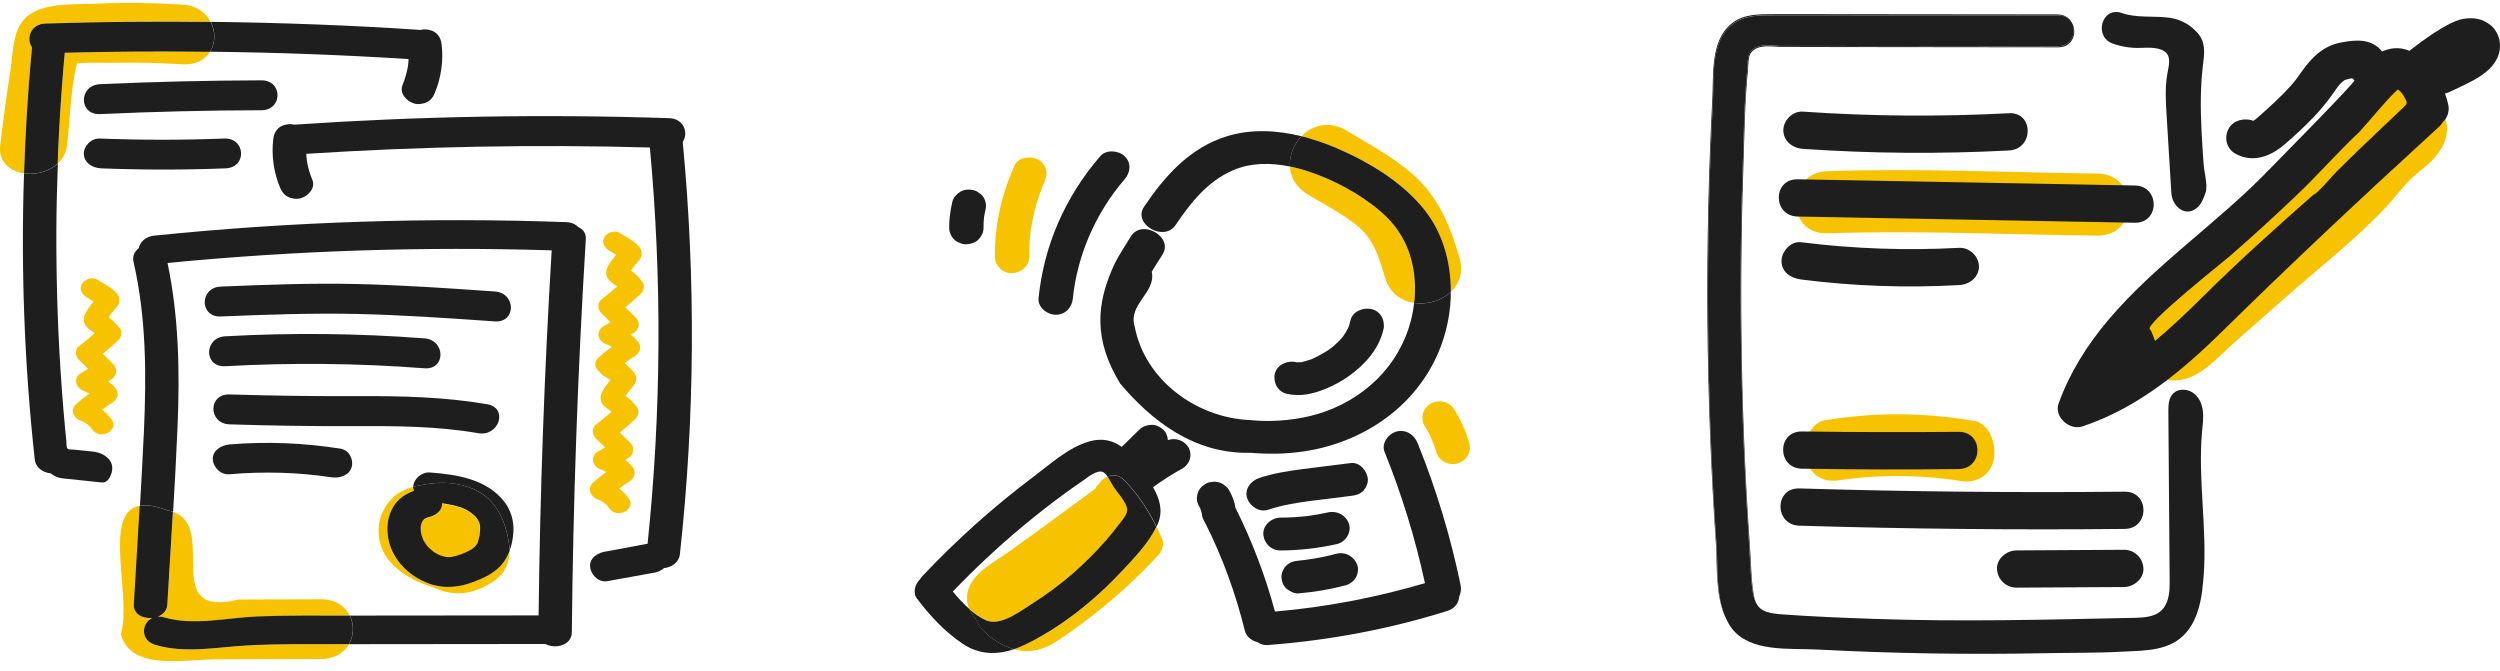 <svg width="123" height="33" viewBox="0 0 123 33" fill="none" xmlns="http://www.w3.org/2000/svg">
<path d="M51.463 8.331C51.407 8.145 51.258 7.942 51.074 7.848C50.712 7.666 50.105 7.722 49.918 8.137C49.282 9.562 48.932 11.076 48.949 12.632C48.953 13.054 49.333 13.46 49.794 13.44C50.246 13.419 50.643 13.086 50.639 12.632C50.635 12.282 50.648 11.933 50.682 11.584C50.69 11.511 50.699 11.434 50.707 11.361C50.712 11.336 50.72 11.28 50.724 11.247C50.75 11.085 50.78 10.922 50.814 10.76C50.882 10.443 50.963 10.126 51.062 9.814C51.113 9.647 51.173 9.481 51.237 9.314C51.262 9.245 51.292 9.172 51.318 9.103C51.331 9.075 51.45 8.798 51.382 8.949C51.471 8.746 51.527 8.559 51.463 8.331Z" fill="#F7C300"/>
<path d="M50.43 31.725C50.255 31.81 50.076 31.879 49.896 31.94C49.913 31.944 49.931 31.952 49.947 31.956C50.699 32.155 51.382 31.952 52.005 31.542C52.59 31.156 53.157 30.742 53.708 30.316C54.882 29.41 55.97 28.411 56.969 27.331C57.157 27.128 57.294 26.819 57.187 26.547C57.102 26.328 56.999 26.121 56.901 25.91C56.53 26.714 55.804 27.453 55.206 28.095C53.87 29.528 52.227 30.856 50.43 31.725Z" fill="#F7C300"/>
<path d="M50.848 29.658C52.171 28.817 53.358 27.786 54.383 26.625C54.626 26.344 54.861 26.06 55.083 25.764C55.245 25.544 55.526 25.268 55.45 24.98C55.356 24.631 54.989 24.245 54.784 23.941C54.711 23.831 54.609 23.616 54.493 23.449C54.31 23.526 54.148 23.66 54.045 23.835C53.973 23.892 53.922 23.965 53.879 24.05C52.47 25.098 51.057 26.133 49.627 27.152C48.927 27.652 47.916 28.151 47.642 29.004C47.536 29.333 47.561 29.662 47.681 29.95C47.946 30.186 48.231 30.389 48.526 30.519C49.252 30.84 50.272 30.023 50.848 29.658Z" fill="#F7C300"/>
<path d="M71.551 20.144C71.44 19.969 71.252 19.827 71.047 19.774C70.846 19.722 70.577 19.746 70.398 19.856C70.219 19.965 70.061 20.132 70.01 20.339C69.959 20.55 69.976 20.773 70.095 20.96C70.227 21.167 70.338 21.382 70.441 21.602C70.526 21.809 70.603 22.024 70.663 22.239C70.718 22.434 70.868 22.621 71.051 22.722C71.231 22.824 71.499 22.869 71.7 22.804C71.905 22.739 72.101 22.621 72.204 22.434C72.311 22.239 72.349 22.028 72.289 21.813C72.127 21.228 71.875 20.66 71.551 20.144Z" fill="#F7C300"/>
<path d="M67.957 10.431C66.941 9.55 65.613 8.839 64.32 8.417C64.038 8.323 63.752 8.25 63.462 8.189C63.492 8.705 63.756 9.213 64.345 9.57C65.178 10.073 66.108 10.536 66.843 11.166C67.619 11.832 67.867 12.713 68.14 13.647C68.362 14.414 68.938 14.808 69.57 14.906C69.6 14.613 69.617 14.317 69.609 14.02C69.566 12.672 69.092 11.418 67.957 10.431Z" fill="#F7C300"/>
<path d="M71.807 12.684C71.393 11.267 70.868 9.907 69.779 8.831C68.789 7.848 67.457 7.162 66.262 6.435C65.4 5.911 64.563 6.155 64.034 6.703C64.619 6.845 65.195 7.04 65.746 7.28C67.38 7.982 69.028 8.981 70.104 10.354C71.026 11.527 71.384 12.989 71.376 14.366C71.794 13.972 72.012 13.391 71.807 12.684Z" fill="#F7C300"/>
<path d="M45.384 28.342C45.337 28.391 45.299 28.444 45.269 28.496C45.013 28.74 44.894 29.166 45.12 29.459C45.752 30.291 46.481 31.083 47.369 31.676C48.176 32.216 49.042 32.228 49.896 31.94C49.312 31.773 48.752 31.432 48.355 30.99C48.193 30.811 48.065 30.62 47.988 30.409C47.856 30.279 47.749 30.121 47.677 29.95C47.386 29.69 47.117 29.394 46.878 29.102C47.954 27.985 49.09 26.917 50.289 25.918C50.934 25.382 51.591 24.862 52.265 24.367C52.607 24.115 52.953 23.871 53.303 23.632C53.52 23.482 53.96 23.112 54.25 23.218C54.336 23.25 54.417 23.34 54.489 23.445C54.758 23.335 55.078 23.36 55.339 23.64C55.987 24.326 56.5 25.081 56.901 25.91C56.931 25.849 56.961 25.784 56.986 25.723C57.23 25.085 57.038 24.513 56.73 23.969C57.187 23.636 57.665 23.331 58.164 23.055C58.344 22.958 58.485 22.775 58.54 22.588C58.596 22.401 58.57 22.15 58.459 21.987C58.241 21.662 57.827 21.52 57.46 21.654C57.452 21.468 57.366 21.256 57.225 21.131C57.068 20.992 56.863 20.891 56.645 20.903C56.427 20.911 56.222 20.98 56.064 21.131C55.774 21.415 55.48 21.699 55.189 21.987C54.758 21.675 54.242 21.532 53.589 21.719C52.568 22.012 51.659 22.848 50.835 23.465C48.872 24.939 47.053 26.572 45.384 28.342Z" fill="#1E1E1E"/>
<path d="M54.489 23.449C54.605 23.62 54.707 23.831 54.779 23.941C54.984 24.245 55.347 24.631 55.445 24.98C55.522 25.264 55.24 25.544 55.078 25.764C54.856 26.06 54.626 26.344 54.378 26.625C53.358 27.786 52.171 28.817 50.844 29.658C50.268 30.023 49.248 30.835 48.513 30.519C48.215 30.389 47.933 30.186 47.668 29.95C47.741 30.121 47.847 30.279 47.98 30.409C48.056 30.62 48.185 30.811 48.347 30.99C48.748 31.428 49.303 31.769 49.888 31.94C50.067 31.879 50.246 31.81 50.421 31.725C52.218 30.856 53.862 29.528 55.198 28.099C55.795 27.457 56.521 26.718 56.892 25.914C56.491 25.09 55.979 24.33 55.33 23.644C55.078 23.368 54.758 23.34 54.489 23.449Z" fill="#1E1E1E"/>
<path d="M69.574 14.906C69.323 17.2 67.824 19.161 65.553 20.111C64.653 20.489 63.624 20.684 62.57 20.708C62.215 20.716 61.861 20.704 61.511 20.668C58.813 20.558 56.316 18.649 55.83 16.079C55.48 14.958 56.892 14.406 56.666 13.367C56.841 13.078 57.02 12.798 57.196 12.522C57.746 11.661 56.197 10.76 55.646 11.62C55.514 11.828 55.381 12.039 55.253 12.25C55.125 12.461 54.997 12.676 54.878 12.896C53.892 14.954 53.815 16.741 55.112 18.869C56.623 20.663 58.736 22.349 61.511 22.276C61.955 22.316 62.399 22.328 62.834 22.32C63.705 22.3 64.55 22.178 65.319 21.959C68.725 20.992 71.038 18.333 71.35 15.036C71.371 14.816 71.38 14.593 71.38 14.366C70.919 14.8 70.215 15.007 69.574 14.906Z" fill="#1E1E1E"/>
<path d="M64.034 6.703C62.817 6.403 61.566 6.342 60.406 6.691C58.519 7.259 57.285 8.697 56.286 10.175C55.714 11.02 57.264 11.921 57.836 11.076C58.549 10.021 59.377 8.941 60.64 8.388C61.511 8.003 62.497 7.994 63.466 8.193C63.428 7.649 63.654 7.097 64.034 6.703Z" fill="#1E1E1E"/>
<path d="M65.746 7.28C65.195 7.044 64.619 6.849 64.034 6.703C63.654 7.097 63.428 7.649 63.462 8.189C63.752 8.25 64.038 8.323 64.32 8.417C65.613 8.839 66.941 9.55 67.957 10.431C69.096 11.418 69.57 12.672 69.613 14.02C69.621 14.321 69.609 14.617 69.574 14.905C70.215 15.003 70.919 14.796 71.38 14.366C71.389 12.989 71.026 11.523 70.108 10.354C69.028 8.981 67.38 7.982 65.746 7.28Z" fill="#1E1E1E"/>
<path d="M69.745 21.796C69.579 21.39 69.177 21.11 68.708 21.232C68.302 21.338 67.952 21.817 68.119 22.227C68.968 24.326 69.63 26.486 70.108 28.691C67.705 29.398 65.233 29.873 62.728 30.088C62.254 28.33 61.605 26.625 60.785 24.984C60.768 24.87 60.743 24.761 60.709 24.651C60.645 24.46 60.563 24.273 60.461 24.103C60.41 24.009 60.337 23.932 60.243 23.875C60.162 23.802 60.064 23.758 59.957 23.729C59.846 23.697 59.731 23.693 59.62 23.713C59.509 23.717 59.402 23.75 59.304 23.811C59.249 23.851 59.189 23.896 59.133 23.936C59.031 24.038 58.958 24.156 58.916 24.294C58.907 24.367 58.894 24.436 58.886 24.509C58.886 24.655 58.924 24.789 59.001 24.915C59.018 24.948 59.035 24.98 59.052 25.017C59.091 25.114 59.116 25.215 59.138 25.317C59.142 25.402 59.163 25.483 59.206 25.557C59.227 25.613 59.253 25.666 59.291 25.715C59.291 25.715 59.291 25.715 59.291 25.719C60.145 27.408 60.794 29.195 61.246 31.03C61.319 31.323 61.579 31.526 61.874 31.595C62.011 31.692 62.177 31.749 62.352 31.737C65.366 31.514 68.341 30.957 71.213 30.056C71.593 29.938 71.773 29.65 71.794 29.349C71.875 29.179 71.901 28.98 71.862 28.785C71.367 26.397 70.663 24.062 69.745 21.796Z" fill="#1E1E1E"/>
<path d="M67.299 23.591C67.282 23.201 66.924 22.726 66.454 22.783C65.664 22.881 64.875 22.978 64.085 23.08C63.364 23.173 62.642 23.287 61.951 23.518C61.537 23.656 61.212 24.078 61.362 24.513C61.494 24.907 61.955 25.228 62.399 25.077C63.065 24.854 63.756 24.744 64.456 24.647C64.461 24.647 64.465 24.647 64.469 24.647C64.508 24.643 64.55 24.639 64.589 24.631C64.67 24.623 64.751 24.61 64.832 24.602C65.007 24.582 65.186 24.558 65.361 24.537C65.728 24.493 66.096 24.444 66.458 24.399C66.693 24.371 66.881 24.33 67.056 24.164C67.197 24.022 67.308 23.79 67.299 23.591Z" fill="#1E1E1E"/>
<path d="M66.369 25.776C66.224 25.345 65.792 25.11 65.331 25.211C65.02 25.28 64.704 25.337 64.384 25.382C63.923 25.435 63.462 25.467 63.001 25.467C62.561 25.467 62.134 25.837 62.156 26.275C62.177 26.71 62.527 27.083 63.001 27.083C63.935 27.079 64.875 26.97 65.779 26.767C66.211 26.673 66.505 26.178 66.369 25.776Z" fill="#1E1E1E"/>
<path d="M63.893 29.195C64.67 29.126 65.442 29 66.194 28.801C66.399 28.748 66.591 28.606 66.697 28.431C66.804 28.257 66.847 28.005 66.783 27.81C66.642 27.396 66.202 27.124 65.746 27.246C65.246 27.38 64.738 27.477 64.226 27.546C64.115 27.558 64.004 27.571 63.893 27.583C63.662 27.603 63.462 27.66 63.295 27.818C63.15 27.956 63.039 28.188 63.048 28.391C63.056 28.598 63.129 28.817 63.295 28.963C63.453 29.093 63.675 29.211 63.893 29.195Z" fill="#1E1E1E"/>
<path d="M51.096 14.678C51.053 15.113 51.514 15.486 51.941 15.486C52.436 15.486 52.739 15.117 52.786 14.678C53 12.559 53.909 10.471 55.33 8.823C55.62 8.486 55.676 8.011 55.33 7.682C55.031 7.398 54.429 7.345 54.135 7.682C52.402 9.684 51.356 12.092 51.096 14.678Z" fill="#1E1E1E"/>
<path d="M48.18 9.501C48.099 9.428 48.005 9.383 47.894 9.355C47.677 9.306 47.433 9.318 47.245 9.436C47.066 9.55 46.908 9.712 46.857 9.919C46.797 10.163 46.759 10.411 46.729 10.658C46.708 10.841 46.699 11.028 46.699 11.21C46.703 11.418 46.789 11.633 46.947 11.783C47.023 11.86 47.113 11.917 47.22 11.95C47.322 11.998 47.429 12.023 47.544 12.018C47.762 12.01 47.988 11.941 48.142 11.783C48.291 11.625 48.394 11.43 48.389 11.21C48.385 11.036 48.398 10.861 48.415 10.687C48.432 10.573 48.453 10.459 48.483 10.345C48.535 10.138 48.513 9.911 48.398 9.724C48.347 9.631 48.274 9.558 48.18 9.501Z" fill="#1E1E1E"/>
<path d="M64.414 17.707C64.311 17.744 64.209 17.777 64.102 17.801C64.085 17.805 64.059 17.813 64.034 17.821C64.004 17.825 63.974 17.825 63.948 17.825C63.897 17.829 63.85 17.825 63.799 17.825C63.79 17.821 63.782 17.821 63.761 17.817C63.329 17.72 62.826 17.947 62.723 18.382C62.625 18.796 62.851 19.271 63.312 19.376C63.978 19.527 64.606 19.381 65.22 19.129C65.626 18.962 66.01 18.755 66.364 18.503C67.171 17.927 67.846 17.163 68.067 16.201C68.161 15.791 67.939 15.308 67.478 15.206C67.052 15.113 66.539 15.328 66.441 15.771C66.42 15.856 66.398 15.937 66.373 16.022C66.36 16.059 66.343 16.096 66.33 16.132C66.253 16.282 66.172 16.424 66.074 16.558C66.066 16.567 66.057 16.575 66.048 16.587C66.057 16.579 66.061 16.575 66.074 16.562C66.048 16.587 66.027 16.615 66.006 16.644C65.946 16.709 65.886 16.774 65.822 16.834C65.758 16.895 65.69 16.956 65.622 17.017C65.579 17.054 65.536 17.086 65.498 17.119C65.493 17.123 65.477 17.135 65.459 17.147C65.536 17.086 65.412 17.18 65.404 17.188C65.365 17.212 65.327 17.241 65.289 17.265C65.212 17.314 65.135 17.362 65.054 17.407C64.896 17.496 64.734 17.582 64.563 17.655C64.537 17.667 64.452 17.716 64.431 17.712C64.456 17.699 64.486 17.691 64.512 17.679C64.473 17.683 64.444 17.695 64.414 17.707Z" fill="#1E1E1E"/>
<path d="M66.044 16.583C65.968 16.651 66.006 16.627 66.044 16.583V16.583Z" fill="#1E1E1E"/>
<g clip-path="url(#clip0)">
<path d="M97.147 20.714C94.681 20.287 92.248 20.274 89.775 20.678C89.076 20.794 88.632 21.838 88.838 22.559C89.088 23.427 89.743 23.75 90.488 23.628C90.54 23.622 90.565 23.616 90.585 23.61C90.597 23.61 90.617 23.604 90.642 23.604C90.79 23.585 90.938 23.567 91.092 23.549C91.349 23.518 91.606 23.494 91.862 23.476C92.395 23.433 92.935 23.414 93.468 23.421C93.981 23.427 94.495 23.445 95.009 23.488C95.266 23.512 95.523 23.537 95.779 23.567C95.863 23.579 95.953 23.591 96.036 23.598C96.113 23.61 96.152 23.616 96.165 23.616C96.171 23.616 96.178 23.616 96.191 23.622C96.274 23.634 96.357 23.653 96.447 23.665C97.141 23.787 97.924 23.469 98.098 22.596C98.233 21.869 97.892 20.843 97.147 20.714Z" fill="#F7C300"/>
<path d="M103.19 8.54C98.772 8.485 94.322 8.271 89.91 8.424C87.849 8.491 87.843 11.545 89.91 11.478C94.322 11.332 98.772 11.539 103.183 11.594C105.257 11.619 105.257 8.564 103.19 8.54Z" fill="#F7C300"/>
<path d="M120.014 5.26C119.95 5.168 119.86 5.083 119.789 5.003C119.751 4.954 119.718 4.924 119.699 4.899C119.686 4.881 119.673 4.85 119.635 4.789C119.519 4.612 119.378 4.478 119.23 4.374C118.53 3.672 117.375 3.61 116.514 4.252C115.692 4.863 114.896 5.516 114.138 6.2C112.7 7.496 111.371 8.894 110.073 10.312C109.431 11.014 108.808 11.735 108.147 12.419C107.543 13.048 106.818 13.543 106.176 14.142C105.469 14.801 104.936 15.669 104.917 16.622C104.898 17.807 105.906 18.858 107.203 18.705C108.282 18.576 109.11 17.581 109.868 16.909C110.69 16.182 111.518 15.455 112.34 14.728C114.035 13.232 115.885 11.796 117.426 10.153C117.811 9.743 118.139 9.279 118.543 8.876C118.896 8.516 119.333 8.235 119.68 7.868C120.117 7.41 120.425 6.872 120.393 6.237C120.361 5.895 120.219 5.541 120.014 5.26Z" fill="#F7C300"/>
<path d="M101.231 2.279C97.635 2.273 94.046 2.273 90.45 2.267C89.519 2.267 88.588 2.267 87.656 2.267C87.175 2.267 86.424 2.102 86.102 2.566C85.974 2.755 85.993 3.103 85.974 3.323C85.813 4.991 85.794 6.677 85.736 8.351C85.531 14.539 85.647 20.739 86.07 26.921C86.122 27.648 86.128 28.393 86.237 29.114C86.276 29.364 86.34 29.553 86.424 29.706C86.353 29.566 86.302 29.389 86.269 29.169C86.16 28.448 86.154 27.703 86.102 26.976C85.672 20.794 85.563 14.594 85.769 8.4C85.826 6.732 85.839 5.04 86.006 3.372C86.025 3.152 86.006 2.804 86.141 2.609C86.462 2.144 87.213 2.309 87.695 2.309C88.626 2.309 89.557 2.309 90.488 2.315C94.084 2.321 97.674 2.321 101.27 2.328C101.95 2.328 102.188 1.674 101.983 1.21C102.13 1.668 101.886 2.279 101.231 2.279Z" fill="#1E1E1E"/>
<path d="M108.552 9.09C108.539 8.754 108.436 8.375 108.417 8.058C108.378 7.508 108.34 6.952 108.314 6.402C108.263 5.315 108.256 4.227 108.391 3.152C108.462 2.603 108.519 2.083 108.134 1.637C107.775 1.222 107.299 0.953 106.741 0.874C106.066 0.782 105.373 0.868 104.705 0.727C104.602 0.703 104.493 0.678 104.397 0.642C103.408 0.294 102.984 1.808 103.96 2.151C104.269 2.26 104.609 2.328 104.936 2.352C105.405 2.383 105.9 2.273 106.349 2.45C106.895 2.664 106.702 3.22 106.625 3.678C106.516 4.343 106.555 5.028 106.599 5.7C106.677 6.97 106.754 8.235 106.831 9.505C106.869 10.159 107.569 10.782 108.179 10.14C108.314 9.994 108.391 9.805 108.462 9.621C108.5 9.524 108.539 9.426 108.545 9.322C108.552 9.243 108.558 9.163 108.552 9.09Z" fill="#1E1E1E"/>
<path d="M84.279 4.924C84.343 3.745 84.163 2.053 85.223 1.204C85.807 0.733 86.558 0.746 87.284 0.746C88.151 0.746 89.011 0.746 89.878 0.746C93.673 0.752 97.462 0.752 101.257 0.758C101.629 0.758 101.86 0.959 101.97 1.21C101.873 0.929 101.623 0.709 101.225 0.709C97.436 0.703 93.647 0.703 89.852 0.697C88.986 0.697 88.125 0.691 87.258 0.697C86.533 0.697 85.781 0.684 85.197 1.155C84.137 1.998 84.311 3.696 84.246 4.869C83.868 12.15 83.925 19.45 84.42 26.725C84.497 27.849 84.381 29.352 84.921 30.439C84.413 29.358 84.523 27.886 84.446 26.78C83.958 19.505 83.9 12.199 84.279 4.924Z" fill="#1E1E1E"/>
<path d="M108.417 28.375C108.603 25.993 108.121 23.574 108.346 21.186C108.378 20.856 108.423 20.52 108.378 20.19C108.333 19.86 108.186 19.53 107.903 19.329C107.62 19.133 107.19 19.109 106.94 19.341C106.696 19.561 106.683 19.921 106.683 20.239C106.709 23.03 106.728 25.828 106.747 28.62C106.754 29.047 106.722 29.536 106.458 29.903C106.131 30.349 105.54 30.385 105.013 30.397C100.717 30.489 96.428 30.599 92.132 30.446C90.668 30.397 89.204 30.336 87.746 30.232C87.059 30.184 86.642 30.104 86.417 29.695C86.334 29.548 86.269 29.359 86.231 29.102C86.122 28.381 86.115 27.636 86.064 26.909C85.646 20.74 85.531 14.54 85.736 8.352C85.794 6.684 85.807 4.992 85.974 3.324C85.993 3.104 85.974 2.756 86.109 2.561C86.43 2.096 87.181 2.261 87.663 2.261C88.594 2.261 89.525 2.261 90.456 2.261C94.052 2.267 97.642 2.267 101.238 2.274C101.893 2.274 102.143 1.669 101.983 1.211C101.873 0.96 101.642 0.759 101.27 0.759C97.468 0.759 93.673 0.752 89.878 0.752C89.011 0.752 88.151 0.746 87.284 0.752C86.558 0.752 85.807 0.74 85.223 1.211C84.163 2.047 84.336 3.746 84.279 4.925C83.9 12.206 83.958 19.506 84.452 26.781C84.529 27.887 84.413 29.359 84.927 30.446C85.004 30.605 85.088 30.758 85.191 30.898C86.09 32.102 88.022 31.888 89.377 31.955C93.095 32.151 96.826 32.212 100.551 32.138C101.861 32.114 103.177 32.132 104.487 32.059C105.591 32.004 106.766 32.022 107.543 31.143C108.044 30.575 108.243 29.823 108.346 29.084C108.372 28.852 108.398 28.614 108.417 28.375ZM100.518 32.083C98.663 32.12 96.807 32.12 94.951 32.089C96.807 32.12 98.663 32.12 100.518 32.083C101.668 32.059 102.849 32.065 104.018 32.022C102.849 32.065 101.668 32.059 100.518 32.083Z" fill="#1E1E1E"/>
<path d="M98.836 5.571C95.458 5.748 92.074 5.724 88.703 5.492C88.183 5.455 87.74 5.938 87.74 6.408C87.74 6.933 88.183 7.288 88.703 7.324C92.074 7.556 95.458 7.581 98.836 7.404C100.069 7.343 100.075 5.504 98.836 5.571Z" fill="#1E1E1E"/>
<path d="M105.033 9.126C99.504 9.023 93.975 8.925 88.446 8.821C87.207 8.797 87.207 10.629 88.446 10.654C93.975 10.758 99.504 10.855 105.033 10.959C106.272 10.977 106.272 9.145 105.033 9.126Z" fill="#1E1E1E"/>
<path d="M96.402 12.193C93.802 12.334 91.195 12.242 88.613 11.918C88.099 11.851 87.65 12.388 87.65 12.834C87.65 13.384 88.093 13.684 88.613 13.751C91.195 14.081 93.802 14.172 96.402 14.025C96.922 13.995 97.365 13.622 97.365 13.109C97.365 12.639 96.922 12.168 96.402 12.193Z" fill="#1E1E1E"/>
<path d="M96.364 21.246C93.795 21.27 91.227 21.264 88.658 21.228C87.419 21.209 87.419 23.042 88.658 23.06C91.227 23.103 93.795 23.109 96.364 23.078C97.597 23.066 97.603 21.234 96.364 21.246Z" fill="#1E1E1E"/>
<path d="M104.532 24.19C99.195 24.245 93.866 24.19 88.529 24.031C87.29 23.995 87.29 25.827 88.529 25.864C93.859 26.023 99.195 26.078 104.532 26.023C105.765 26.011 105.771 24.178 104.532 24.19Z" fill="#1E1E1E"/>
<path d="M104.493 27.049L99.215 27.08C98.714 27.08 98.226 27.501 98.252 27.996C98.277 28.491 98.675 28.912 99.215 28.912L104.493 28.882C104.994 28.882 105.482 28.46 105.456 27.965C105.437 27.471 105.033 27.043 104.493 27.049Z" fill="#1E1E1E"/>
<path d="M123 2.26C123.006 1.9 122.846 1.497 122.557 1.253C122.159 0.923 121.703 0.843 121.195 0.929C120.913 0.978 120.643 1.106 120.393 1.24C120.174 1.362 119.962 1.485 119.757 1.619C119.34 1.894 118.935 2.193 118.543 2.499C118.306 2.401 118.049 2.352 117.786 2.376C117.567 2.395 117.381 2.456 117.195 2.535C117.028 2.303 116.765 2.138 116.482 2.059C116.078 1.943 115.564 2.016 115.159 2.095C114.286 2.26 113.721 2.847 113.246 3.519C113.143 3.659 113.047 3.806 112.937 3.946C112.931 3.959 112.873 4.026 112.841 4.062C112.828 4.075 112.815 4.093 112.79 4.124C112.758 4.16 112.726 4.197 112.693 4.233C112.449 4.508 112.193 4.765 111.923 5.015C111.647 5.278 111.364 5.529 111.082 5.779C111.03 5.822 110.985 5.864 110.934 5.901C110.928 5.907 110.895 5.919 110.863 5.944C110.433 5.779 109.881 5.913 109.656 6.317C109.412 6.75 109.528 7.318 109.996 7.569C110.831 8.027 111.705 7.697 112.366 7.135C112.88 6.695 113.387 6.231 113.849 5.742C114.113 5.467 114.357 5.174 114.588 4.869C114.678 4.753 114.761 4.631 114.845 4.514C114.896 4.447 114.941 4.38 114.992 4.307C114.999 4.295 115.044 4.24 115.069 4.203C115.101 4.172 115.146 4.117 115.159 4.105C115.204 4.056 115.262 4.014 115.313 3.971C115.326 3.965 115.333 3.959 115.358 3.946C115.384 3.934 115.403 3.922 115.416 3.916C115.429 3.916 115.435 3.91 115.455 3.91C115.525 3.891 115.596 3.879 115.679 3.855C115.692 3.855 115.692 3.855 115.737 3.855C115.769 3.891 115.801 3.922 115.84 3.953C115.911 4.02 111.968 8.009 111.608 8.381C109.11 10.965 106.041 13.005 103.723 15.748C102.682 16.982 101.822 18.35 101.283 19.853C101.051 20.488 101.796 21.197 102.464 20.977C105.219 20.055 107.383 18.222 109.386 16.255C112.751 12.944 116.2 9.713 119.693 6.518C119.802 6.42 119.911 6.317 120.02 6.219C120.084 6.158 120.136 6.084 120.181 6.011C120.418 5.791 120.528 5.474 120.45 5.125C120.412 4.948 120.354 4.771 120.29 4.6C120.348 4.582 120.406 4.576 120.463 4.551C121.472 4.056 122.974 3.537 123 2.26ZM113.836 9.566C111.993 11.191 110.163 12.828 108.423 14.557C107.659 15.314 106.869 16.072 106.028 16.774C105.97 16.61 105.906 16.451 105.835 16.286C105.816 16.249 105.79 16.225 105.765 16.194C105.553 15.919 109.374 12.889 109.669 12.633C110.806 11.643 111.923 10.629 113.008 9.591C114.061 8.589 115.018 7.489 116.078 6.494C116.713 5.809 117.285 5.046 117.965 4.405C118.139 4.484 118.267 4.728 118.357 4.893C118.383 4.948 118.408 5.003 118.408 5.058C118.402 5.138 118.338 5.199 118.28 5.254C117.542 5.956 116.803 6.652 116.071 7.355C115.692 7.721 115.32 8.082 114.947 8.455C114.819 8.577 113.952 9.597 113.836 9.566Z" fill="#1E1E1E"/>
</g>
<path d="M2.236 1.153C4.944 1.064 7.658 1.041 10.366 1.074C10.132 0.623 9.668 0.266 8.966 0.224C7.55 0.141 6.135 0.117 4.72 0.182C3.72 0.229 2.304 0.127 1.465 0.707C0.592 1.306 0.655 2.569 0.518 3.451C0.323 4.681 0.157 5.911 0.011 7.146C-0.087 7.967 0.489 8.427 1.182 8.529C1.25 6.459 1.372 4.388 1.572 2.327C1.275 1.9 1.499 1.176 2.236 1.153Z" fill="#F7C300"/>
<path d="M3.193 2.596C3.168 2.852 3.144 3.112 3.124 3.367C3.012 4.685 2.929 6.004 2.871 7.322C2.861 7.564 2.856 7.8 2.846 8.042C3.085 7.819 3.256 7.522 3.3 7.146C3.446 5.902 3.466 4.411 3.783 3.116C4.452 3.061 5.179 3.102 5.784 3.088C6.848 3.065 7.907 3.102 8.971 3.163C9.639 3.204 10.093 2.935 10.337 2.545C7.955 2.522 5.574 2.527 3.193 2.596Z" fill="#F7C300"/>
<path d="M6.262 31.828C6.418 32.014 6.633 32.177 6.926 32.293C7.985 32.72 9.58 32.437 10.717 32.437C12.406 32.432 14.094 32.427 15.783 32.423C16.466 32.423 16.925 32.112 17.169 31.698C17.144 31.698 17.12 31.698 17.096 31.698C15.446 31.698 13.792 31.671 12.147 31.764C10.644 31.847 9.122 32.167 7.653 31.736C6.887 31.508 6.965 30.659 7.497 30.408C7.048 30.454 6.569 30.232 6.599 29.739C6.691 28.124 6.794 26.504 6.887 24.884C5.008 25.204 6.501 29.359 5.95 31.197C6.008 31.425 6.106 31.638 6.262 31.828Z" fill="#F7C300"/>
<path d="M15.783 29.484C14.768 29.489 13.758 29.489 12.743 29.493C12.406 29.493 12.069 29.493 11.732 29.498C7.838 30.464 10.757 25.947 8.512 25.185C8.424 26.703 8.326 28.221 8.238 29.739C8.219 30.041 8.024 30.241 7.77 30.343C7.868 30.338 7.97 30.348 8.087 30.38C9.527 30.807 11.171 30.394 12.655 30.334C14.172 30.273 15.695 30.292 17.213 30.292C16.983 29.832 16.51 29.48 15.783 29.484Z" fill="#F7C300"/>
<path d="M23.191 28.667C22.595 28.881 21.932 28.955 21.307 28.779C20.229 28.468 19.345 27.609 19.121 26.611C18.994 26.04 19.033 25.45 19.345 24.93C19.575 24.545 19.941 24.29 20.365 24.146C20.351 24.09 20.326 24.039 20.321 23.979C20.321 23.969 20.321 23.96 20.321 23.955C19.931 24.067 19.57 24.234 19.287 24.526C18.701 25.125 18.525 25.877 18.686 26.652C18.804 27.228 19.228 27.771 19.736 28.133C20.18 28.449 20.687 28.709 21.234 28.867C21.385 28.932 21.541 28.992 21.697 29.048C22 29.15 22.337 29.206 22.664 29.187C23.142 29.164 23.566 29.011 23.971 28.788C24.323 28.598 24.645 28.361 24.835 28.026C24.996 27.739 25.074 27.423 25.069 27.103C24.972 27.367 24.835 27.613 24.63 27.836C24.259 28.235 23.723 28.477 23.191 28.667Z" fill="#F7C300"/>
<path d="M23.571 25.729C23.561 25.696 23.552 25.673 23.547 25.664C23.537 25.645 23.523 25.622 23.513 25.603C23.479 25.543 23.435 25.492 23.396 25.436C23.396 25.436 23.396 25.436 23.391 25.436C23.366 25.418 23.347 25.39 23.322 25.371C23.274 25.325 23.22 25.283 23.161 25.241C23.157 25.241 23.044 25.162 23.01 25.144C22.932 25.102 22.854 25.06 22.771 25.023C22.737 25.009 22.703 24.995 22.669 24.981C22.654 24.977 22.639 24.972 22.605 24.963C22.512 24.935 22.415 24.907 22.322 24.884C22.2 24.856 22.073 24.828 21.946 24.809C21.902 24.8 21.863 24.796 21.819 24.791C21.814 24.791 21.78 24.786 21.746 24.782C21.751 25.176 21.39 25.418 21 25.483C20.995 25.487 20.99 25.487 20.985 25.492C21.053 25.487 20.956 25.51 20.97 25.501C20.946 25.51 20.926 25.524 20.902 25.534C20.897 25.534 20.897 25.538 20.892 25.538C20.868 25.561 20.834 25.594 20.809 25.613C20.819 25.603 20.819 25.603 20.829 25.599C20.853 25.58 20.858 25.575 20.858 25.575C20.858 25.575 20.853 25.58 20.829 25.599C20.819 25.608 20.804 25.622 20.799 25.636C20.795 25.645 20.775 25.673 20.765 25.696C20.756 25.724 20.726 25.794 20.721 25.803C20.712 25.84 20.702 25.872 20.697 25.91C20.697 25.919 20.697 25.933 20.697 25.947C20.697 25.993 20.692 26.04 20.697 26.086C20.697 26.086 20.702 26.146 20.702 26.184C20.707 26.207 20.707 26.23 20.712 26.239C20.731 26.328 20.76 26.42 20.79 26.504C20.799 26.527 20.809 26.546 20.814 26.569C20.819 26.583 20.829 26.601 20.834 26.611C20.882 26.69 20.931 26.773 20.99 26.847C20.995 26.857 21.019 26.884 21.034 26.903C21.039 26.908 21.044 26.917 21.048 26.917C21.107 26.977 21.17 27.038 21.239 27.093C21.273 27.121 21.307 27.149 21.341 27.177C21.346 27.177 21.351 27.186 21.361 27.191C21.39 27.209 21.444 27.237 21.453 27.242C21.492 27.265 21.532 27.284 21.57 27.302C21.61 27.321 21.649 27.34 21.692 27.358C21.697 27.358 21.702 27.363 21.712 27.363C21.766 27.377 21.814 27.39 21.868 27.404C21.878 27.409 21.936 27.418 21.966 27.423C21.985 27.423 22.01 27.428 22.01 27.428C22.063 27.428 22.117 27.428 22.176 27.423C22.195 27.423 22.21 27.423 22.22 27.423C22.224 27.418 22.229 27.418 22.239 27.414C22.288 27.395 22.346 27.39 22.4 27.377C22.488 27.353 22.576 27.326 22.659 27.298C22.678 27.288 22.703 27.284 22.708 27.279C22.752 27.261 22.795 27.242 22.839 27.223C22.913 27.191 22.991 27.154 23.064 27.117C23.117 27.089 23.166 27.061 23.215 27.033C23.22 27.028 23.23 27.024 23.235 27.019C23.288 26.973 23.342 26.922 23.396 26.88C23.41 26.852 23.435 26.82 23.454 26.792C23.464 26.778 23.469 26.773 23.474 26.764C23.488 26.727 23.503 26.685 23.518 26.648C23.552 26.546 23.571 26.444 23.591 26.341C23.591 26.337 23.591 26.337 23.591 26.332C23.596 26.286 23.601 26.239 23.605 26.193C23.61 26.091 23.61 25.989 23.605 25.887C23.601 25.817 23.586 25.775 23.571 25.729Z" fill="#F7C300"/>
<path d="M8.243 25.111C8.341 25.13 8.429 25.153 8.517 25.181C8.6 23.779 8.678 22.381 8.736 20.98C8.848 18.292 8.8 15.595 8.243 12.939C14.519 12.326 20.834 12.122 27.143 12.317C26.782 18.301 26.568 24.285 26.499 30.278L17.364 30.287C17.315 30.287 17.267 30.287 17.213 30.287C17.432 30.728 17.418 31.267 17.169 31.694C20.39 31.689 23.61 31.689 26.831 31.684C27.309 31.945 28.124 31.759 28.134 31.118C28.198 24.661 28.427 18.208 28.822 11.765C28.842 11.472 28.681 11.277 28.451 11.171C28.32 11.036 28.119 10.938 27.856 10.929C21.087 10.683 14.309 10.906 7.585 11.593C7.145 11.639 6.892 11.913 6.823 12.215C6.623 12.368 6.506 12.6 6.57 12.884C7.199 15.623 7.204 18.422 7.082 21.202C7.028 22.428 6.955 23.654 6.887 24.879C7.219 24.823 7.658 24.888 8.243 25.111Z" fill="#1E1E1E"/>
<path d="M7.492 30.403C6.96 30.654 6.882 31.504 7.648 31.731C9.117 32.163 10.639 31.843 12.143 31.759C13.787 31.666 15.441 31.699 17.091 31.694C17.115 31.694 17.14 31.694 17.164 31.694C17.413 31.267 17.427 30.728 17.208 30.287C15.69 30.287 14.168 30.269 12.65 30.329C11.166 30.39 9.522 30.798 8.082 30.376C7.97 30.343 7.863 30.334 7.765 30.338C8.019 30.241 8.219 30.041 8.234 29.735C8.321 28.217 8.419 26.699 8.507 25.181C8.424 25.153 8.336 25.125 8.234 25.111C7.653 24.889 7.209 24.823 6.872 24.884C6.779 26.504 6.677 28.119 6.584 29.74C6.565 30.232 7.043 30.45 7.492 30.403Z" fill="#1E1E1E"/>
<path d="M29.852 28.598L32.067 28.198C32.292 28.175 32.511 28.091 32.667 27.952C33.043 27.91 33.404 27.683 33.453 27.256C34.19 20.515 34.234 13.729 33.59 6.983C33.883 6.561 33.663 5.837 32.926 5.814C26.773 5.609 20.609 5.716 14.47 6.134C14.402 6.115 14.329 6.106 14.265 6.106C14.05 6.115 13.831 6.176 13.684 6.319C13.528 6.473 13.47 6.635 13.445 6.839C13.348 7.643 13.465 8.483 13.782 9.239C13.86 9.421 13.967 9.578 14.158 9.68C14.334 9.773 14.592 9.81 14.792 9.755C15.188 9.643 15.529 9.235 15.368 8.85C15.241 8.548 15.153 8.237 15.1 7.921C15.085 7.805 15.075 7.684 15.07 7.568C20.697 7.206 26.338 7.099 31.974 7.257C32.575 13.742 32.536 20.265 31.862 26.75L29.857 27.126C29.432 27.172 29.012 27.432 29.032 27.859C29.047 28.226 29.393 28.649 29.852 28.598Z" fill="#1E1E1E"/>
<path d="M10.337 2.545C13.597 2.582 16.852 2.698 20.102 2.907C20.097 3.023 20.087 3.144 20.072 3.26C20.014 3.576 19.926 3.887 19.804 4.189C19.643 4.574 19.985 4.978 20.38 5.094C20.575 5.15 20.838 5.112 21.014 5.02C21.209 4.917 21.317 4.764 21.39 4.579C21.707 3.822 21.824 2.982 21.727 2.179C21.702 1.974 21.644 1.812 21.488 1.659C21.341 1.515 21.117 1.45 20.907 1.445C20.838 1.44 20.77 1.454 20.697 1.473C17.262 1.241 13.816 1.116 10.371 1.074C10.615 1.547 10.605 2.118 10.337 2.545Z" fill="#1E1E1E"/>
<path d="M1.709 22.595C1.753 23.017 2.119 23.25 2.495 23.291C2.651 23.426 2.871 23.514 3.095 23.538C3.378 23.565 3.666 23.598 3.949 23.626C4.266 23.658 4.588 23.691 4.91 23.728C4.988 23.737 5.071 23.746 5.145 23.723C5.262 23.691 5.335 23.593 5.393 23.496C5.53 23.254 5.579 22.953 5.442 22.711C5.389 22.618 5.311 22.535 5.223 22.465C5.091 22.363 4.93 22.289 4.754 22.247C4.657 22.224 4.554 22.214 4.452 22.205C4.266 22.187 4.081 22.168 3.9 22.149C3.812 22.14 3.725 22.131 3.637 22.122C3.559 22.112 3.422 22.122 3.349 22.094C3.251 22.052 3.276 21.778 3.261 21.671C3.246 21.509 3.227 21.342 3.212 21.179C3.149 20.52 3.095 19.861 3.046 19.202C2.949 17.883 2.875 16.565 2.832 15.246C2.788 13.928 2.768 12.605 2.773 11.287C2.778 10.205 2.807 9.128 2.846 8.046C2.417 8.45 1.758 8.617 1.182 8.529C1.026 13.218 1.197 17.92 1.709 22.595Z" fill="#1E1E1E"/>
<path d="M2.841 8.042C2.851 7.8 2.856 7.564 2.866 7.322C2.924 6.004 3.012 4.685 3.119 3.367C3.139 3.112 3.163 2.852 3.188 2.596C5.569 2.531 7.951 2.522 10.332 2.55C10.6 2.123 10.61 1.547 10.366 1.078C7.658 1.046 4.944 1.069 2.236 1.157C1.494 1.181 1.275 1.905 1.572 2.327C1.377 4.393 1.25 6.459 1.182 8.529C1.758 8.613 2.412 8.446 2.841 8.042Z" fill="#1E1E1E"/>
<path d="M17.545 15.446C19.814 15.497 22.083 15.655 24.347 15.813C25.401 15.887 25.397 14.415 24.347 14.341C22.083 14.183 19.819 14.025 17.545 13.974C15.315 13.923 13.089 14.007 10.864 14.1C9.81 14.142 9.805 15.613 10.864 15.571C13.089 15.479 15.315 15.4 17.545 15.446Z" fill="#1E1E1E"/>
<path d="M11.079 18.018C14.343 17.837 17.618 17.869 20.883 18.12C21.937 18.199 21.932 16.732 20.883 16.648C17.623 16.398 14.348 16.365 11.079 16.546C10.03 16.607 10.02 18.074 11.079 18.018Z" fill="#1E1E1E"/>
<path d="M23.971 19.889C21.873 19.527 19.745 19.48 17.618 19.489C15.509 19.499 13.406 19.471 11.293 19.406C10.234 19.373 10.234 20.84 11.293 20.878C13.318 20.942 15.344 20.975 17.374 20.966C19.433 20.956 21.502 20.961 23.532 21.314C24.567 21.486 25.011 20.065 23.971 19.889Z" fill="#1E1E1E"/>
<path d="M16.735 22.071C14.934 21.792 13.114 21.713 11.293 21.866C10.864 21.904 10.449 22.177 10.469 22.6C10.488 22.967 10.835 23.375 11.293 23.333C12.967 23.189 14.695 23.236 16.295 23.482C16.72 23.547 17.203 23.38 17.305 22.967C17.403 22.614 17.188 22.14 16.735 22.071Z" fill="#1E1E1E"/>
<path d="M12.86 3.952C10.21 3.961 7.565 4.022 4.92 4.142C3.866 4.189 3.861 5.66 4.92 5.614C7.565 5.493 10.215 5.428 12.86 5.424C13.919 5.419 13.919 3.947 12.86 3.952Z" fill="#1E1E1E"/>
<path d="M4.91 6.816C4.466 6.798 4.105 7.211 4.125 7.582C4.144 8.009 4.535 8.265 4.984 8.283C7.023 8.362 9.063 8.362 11.103 8.283C12.162 8.241 12.089 6.774 11.03 6.816C8.99 6.895 6.945 6.895 4.91 6.816Z" fill="#1E1E1E"/>
<path d="M5.901 16.161C5.779 16.003 5.647 15.85 5.486 15.72C5.442 15.683 5.389 15.65 5.34 15.613C5.408 15.516 5.476 15.423 5.55 15.335C5.691 15.158 5.877 15 5.872 14.764C5.862 14.299 5.154 14.007 4.798 13.765C4.559 13.608 4.188 13.733 4.047 13.942C3.881 14.188 4.007 14.453 4.242 14.61C4.315 14.657 4.471 14.75 4.608 14.833C4.544 14.912 4.481 14.996 4.417 15.079C4.286 15.27 4.12 15.488 4.12 15.715C4.115 16.04 4.403 16.207 4.661 16.393C4.413 16.611 4.164 16.825 3.895 17.024C3.661 17.201 3.71 17.535 3.895 17.716C4.042 17.86 4.188 18.009 4.339 18.152C4.227 18.213 4.12 18.278 4.007 18.343C3.583 18.584 3.705 19.085 4.139 19.239C4.232 19.271 4.32 19.313 4.398 19.359C4.173 19.526 3.954 19.698 3.744 19.889C3.432 20.172 3.612 20.576 3.988 20.706C4.227 20.789 4.417 20.952 4.549 21.142C4.925 21.676 5.872 21.184 5.496 20.645C5.359 20.455 5.203 20.297 5.023 20.158C5.184 20.037 5.349 19.916 5.525 19.81C5.833 19.615 5.872 19.299 5.637 19.039C5.54 18.932 5.432 18.84 5.315 18.756C5.359 18.728 5.408 18.705 5.452 18.677C5.759 18.501 5.808 18.148 5.564 17.906C5.393 17.739 5.227 17.572 5.057 17.405C5.315 17.192 5.569 16.978 5.808 16.746C5.974 16.607 6.042 16.337 5.901 16.161Z" fill="#F7C300"/>
<path d="M29.427 24.582C29.666 24.666 29.857 24.828 29.988 25.018C30.364 25.552 31.311 25.06 30.935 24.522C30.799 24.331 30.642 24.174 30.462 24.034C30.623 23.913 30.789 23.793 30.965 23.686C31.272 23.491 31.311 23.175 31.077 22.915C30.979 22.809 30.872 22.716 30.755 22.632C30.799 22.604 30.847 22.581 30.891 22.553C31.199 22.377 31.248 22.024 31.004 21.783C30.833 21.616 30.667 21.448 30.496 21.281C30.755 21.068 31.008 20.854 31.248 20.622C31.404 20.474 31.477 20.209 31.335 20.028C31.213 19.87 31.082 19.717 30.921 19.587C30.877 19.55 30.823 19.517 30.774 19.48C30.843 19.383 30.911 19.29 30.984 19.202C31.126 19.025 31.311 18.867 31.306 18.631C31.301 18.45 31.189 18.296 31.038 18.157C30.945 18.055 30.843 17.957 30.73 17.869C30.891 17.749 31.057 17.628 31.233 17.521C31.54 17.326 31.579 17.011 31.345 16.75C31.248 16.644 31.14 16.551 31.023 16.467C31.067 16.439 31.116 16.416 31.16 16.389C31.467 16.212 31.516 15.859 31.272 15.618C31.101 15.451 30.935 15.284 30.764 15.117C31.023 14.903 31.277 14.689 31.516 14.457C31.672 14.309 31.745 14.044 31.604 13.863C31.482 13.705 31.35 13.552 31.189 13.422C31.145 13.385 31.091 13.352 31.043 13.315C31.111 13.218 31.179 13.125 31.252 13.037C31.394 12.86 31.579 12.703 31.575 12.466C31.565 12.002 30.857 11.709 30.501 11.468C30.262 11.31 29.891 11.435 29.749 11.644C29.584 11.89 29.71 12.155 29.945 12.313C30.018 12.359 30.174 12.452 30.311 12.535C30.247 12.614 30.184 12.698 30.12 12.781C29.988 12.972 29.823 13.19 29.823 13.417C29.818 13.742 30.106 13.909 30.364 14.095C30.115 14.313 29.866 14.527 29.598 14.726C29.364 14.903 29.413 15.237 29.598 15.418C29.744 15.562 29.891 15.711 30.042 15.855C29.93 15.915 29.823 15.98 29.71 16.045C29.286 16.286 29.408 16.788 29.842 16.941C29.935 16.973 30.023 17.015 30.101 17.062C29.876 17.229 29.657 17.401 29.447 17.591C29.193 17.823 29.266 18.125 29.5 18.306C29.544 18.366 29.603 18.426 29.671 18.473C29.744 18.519 29.901 18.612 30.037 18.696C29.974 18.775 29.91 18.858 29.847 18.942C29.715 19.132 29.549 19.35 29.549 19.578C29.544 19.903 29.832 20.07 30.091 20.255C29.842 20.474 29.593 20.687 29.325 20.887C29.091 21.063 29.139 21.397 29.325 21.578C29.471 21.722 29.618 21.871 29.769 22.015C29.657 22.075 29.549 22.14 29.437 22.205C29.012 22.447 29.134 22.948 29.569 23.101C29.662 23.134 29.749 23.175 29.828 23.222C29.603 23.389 29.383 23.561 29.174 23.751C28.871 24.048 29.056 24.447 29.427 24.582Z" fill="#F7C300"/>
<path d="M24.791 24.656C23.937 23.589 22.527 23.347 21.151 23.245C20.731 23.213 20.331 23.589 20.331 23.955C20.643 23.867 20.975 23.816 21.302 23.779C21.985 23.705 22.659 23.797 23.284 24.057C24.499 24.573 24.923 25.789 25.065 26.889C25.074 26.959 25.074 27.024 25.074 27.093C25.182 26.801 25.24 26.49 25.26 26.17C25.289 25.64 25.143 25.093 24.791 24.656Z" fill="#1E1E1E"/>
<path d="M23.279 24.057C22.654 23.793 21.981 23.7 21.297 23.779C20.97 23.816 20.639 23.867 20.326 23.955C20.326 23.965 20.321 23.974 20.326 23.979C20.331 24.039 20.351 24.09 20.37 24.146C19.946 24.294 19.58 24.545 19.35 24.93C19.038 25.45 18.999 26.04 19.126 26.611C19.35 27.609 20.229 28.468 21.312 28.779C21.937 28.955 22.6 28.885 23.196 28.667C23.728 28.477 24.264 28.235 24.635 27.832C24.84 27.609 24.977 27.358 25.075 27.098C25.075 27.029 25.075 26.963 25.065 26.894C24.923 25.789 24.499 24.573 23.279 24.057ZM23.596 26.314C23.596 26.318 23.596 26.318 23.596 26.323C23.576 26.425 23.552 26.532 23.523 26.629C23.508 26.671 23.493 26.708 23.479 26.745C23.474 26.755 23.469 26.759 23.459 26.773C23.44 26.801 23.415 26.829 23.401 26.861C23.347 26.903 23.293 26.954 23.24 27.001C23.23 27.005 23.225 27.01 23.22 27.015C23.171 27.042 23.118 27.075 23.069 27.098C22.996 27.135 22.922 27.172 22.844 27.205C22.8 27.223 22.756 27.242 22.713 27.261C22.708 27.265 22.683 27.27 22.664 27.279C22.576 27.307 22.493 27.335 22.405 27.358C22.351 27.372 22.293 27.377 22.244 27.395C22.234 27.4 22.225 27.4 22.225 27.404C22.21 27.404 22.2 27.404 22.181 27.404C22.127 27.409 22.068 27.409 22.015 27.409C22.015 27.409 21.99 27.409 21.971 27.404C21.942 27.4 21.883 27.39 21.873 27.386C21.82 27.372 21.771 27.358 21.717 27.344C21.707 27.34 21.702 27.34 21.698 27.34C21.659 27.321 21.615 27.307 21.576 27.284C21.537 27.265 21.497 27.242 21.458 27.223C21.449 27.219 21.395 27.186 21.366 27.172C21.356 27.168 21.351 27.163 21.346 27.158C21.312 27.131 21.278 27.103 21.244 27.075C21.175 27.019 21.117 26.959 21.053 26.898C21.053 26.898 21.044 26.889 21.039 26.884C21.024 26.866 21.005 26.838 20.995 26.829C20.936 26.75 20.892 26.671 20.839 26.592C20.834 26.583 20.824 26.564 20.819 26.55C20.809 26.527 20.8 26.509 20.795 26.485C20.761 26.397 20.736 26.309 20.717 26.221C20.717 26.211 20.712 26.188 20.707 26.165C20.707 26.128 20.702 26.067 20.702 26.067C20.702 26.021 20.702 25.975 20.702 25.928C20.702 25.914 20.702 25.9 20.702 25.891C20.712 25.854 20.717 25.817 20.726 25.784C20.731 25.775 20.756 25.705 20.77 25.678C20.785 25.654 20.8 25.627 20.805 25.617C20.814 25.603 20.824 25.594 20.834 25.58C20.829 25.585 20.824 25.585 20.814 25.594C20.839 25.575 20.873 25.543 20.897 25.52C20.902 25.52 20.902 25.515 20.907 25.515C20.931 25.506 20.951 25.492 20.975 25.483C20.961 25.497 21.063 25.473 20.99 25.473C20.995 25.469 21 25.469 21.005 25.464C21.395 25.399 21.761 25.158 21.751 24.763C21.78 24.768 21.815 24.772 21.824 24.772C21.868 24.777 21.907 24.786 21.951 24.791C22.078 24.814 22.2 24.837 22.327 24.865C22.425 24.888 22.517 24.916 22.61 24.944C22.639 24.953 22.659 24.958 22.674 24.963C22.708 24.977 22.742 24.991 22.776 25.004C22.859 25.042 22.937 25.079 23.015 25.125C23.049 25.144 23.162 25.223 23.166 25.223C23.22 25.264 23.274 25.306 23.327 25.353C23.352 25.376 23.371 25.399 23.396 25.418C23.401 25.418 23.396 25.418 23.401 25.418C23.44 25.473 23.484 25.529 23.518 25.585C23.527 25.603 23.542 25.627 23.552 25.645C23.557 25.654 23.567 25.682 23.576 25.71C23.591 25.756 23.606 25.803 23.615 25.849C23.625 25.951 23.625 26.054 23.615 26.156C23.606 26.221 23.601 26.267 23.596 26.314Z" fill="#1E1E1E"/>
<defs>
<clipPath id="clip0">
<rect width="39" height="33" fill="white" transform="translate(84)"/>
</clipPath>
</defs>
</svg>
